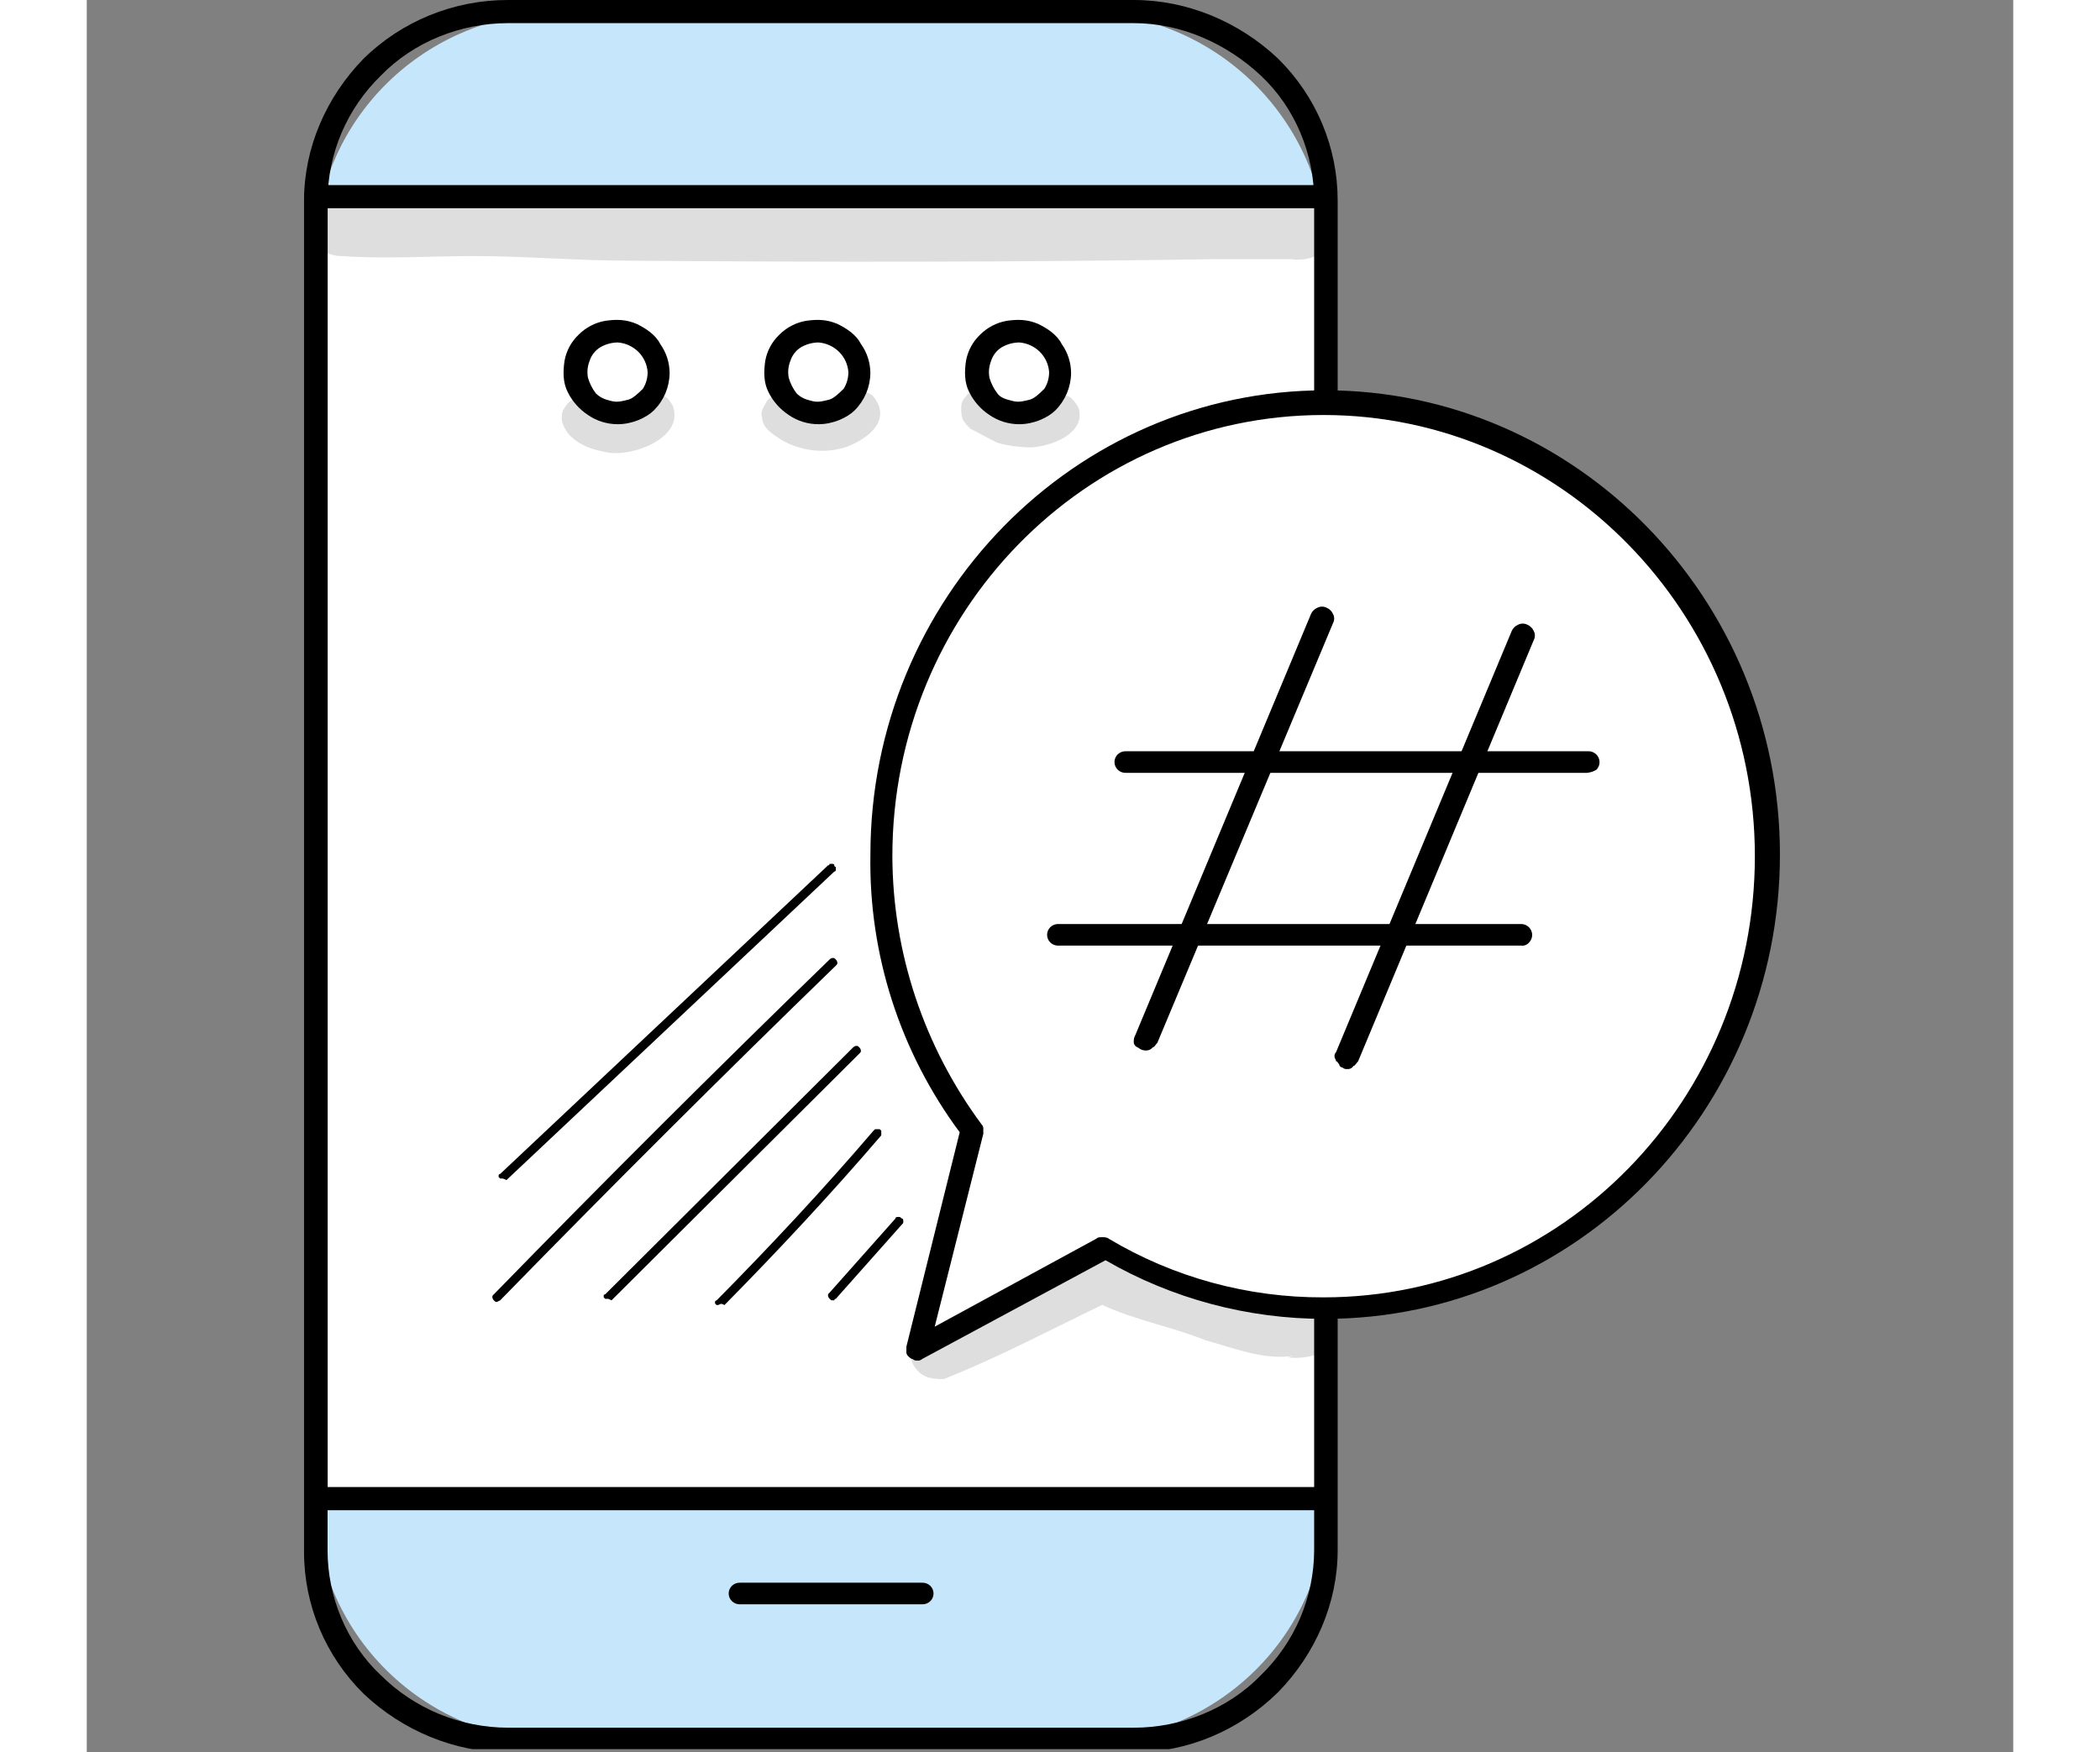 <svg width="133" height="111" viewBox="0 0 133 121" fill="none" xmlns="http://www.w3.org/2000/svg">
<rect x="0" y="0" width="133" height="121" fill="#808080" stroke="none"/>
<g clip-path="url(#clip0_956_10563)">
<path d="M68.604 0.852H32.765C30.531 0.846 28.318 1.275 26.253 2.114C24.189 2.952 22.312 4.184 20.733 5.738C19.153 7.292 17.901 9.137 17.049 11.168C16.197 13.2 15.761 15.377 15.766 17.574V103.531C15.76 105.729 16.196 107.906 17.049 109.937C17.901 111.969 19.153 113.814 20.732 115.368C22.312 116.922 24.188 118.154 26.253 118.993C28.318 119.831 30.531 120.26 32.765 120.255H68.604C70.838 120.26 73.051 119.831 75.116 118.993C77.181 118.154 79.057 116.923 80.637 115.368C82.217 113.814 83.469 111.969 84.321 109.937C85.174 107.906 85.61 105.729 85.604 103.531V17.574C85.494 8.308 77.915 0.852 68.604 0.852Z" fill="#C5E6FB"/>
<path d="M72.285 121H29.076C25.395 121 21.821 119.509 19.114 116.953C16.477 114.352 14.997 110.827 15 107.153V13.847C15 10.226 16.516 6.71 19.114 4.047C21.758 1.453 25.341 -0.003 29.076 3.59014e-06H72.285C75.965 3.59014e-06 79.539 1.491 82.246 4.047C84.883 6.648 86.363 10.173 86.36 13.847V107.047C86.36 110.668 84.844 114.183 82.246 116.846C79.535 119.509 75.965 121 72.285 121ZM29.076 1.598C25.828 1.598 22.58 2.877 20.305 5.219C19.144 6.347 18.221 7.691 17.589 9.171C16.958 10.652 16.63 12.241 16.624 13.847V107.047C16.624 110.243 17.925 113.444 20.305 115.675C21.452 116.817 22.818 117.725 24.323 118.346C25.828 118.967 27.443 119.29 29.076 119.295H72.285C75.533 119.295 78.788 118.016 81.055 115.675C82.216 114.546 83.14 113.203 83.772 111.722C84.403 110.242 84.732 108.653 84.737 107.047V13.847C84.737 10.651 83.437 7.449 81.056 5.219C78.676 2.988 75.535 1.598 72.286 1.598H29.076Z" fill="black"/>
<path d="M85.494 13.527H15.766V103.531H85.494V13.527Z" fill="white"/>
<path d="M85.494 104.277H15.766C15.665 104.279 15.566 104.262 15.473 104.225C15.38 104.188 15.295 104.133 15.224 104.064C15.153 103.994 15.097 103.911 15.06 103.819C15.023 103.728 15.005 103.629 15.007 103.531V13.526C15.005 13.428 15.023 13.33 15.06 13.239C15.098 13.147 15.154 13.064 15.225 12.994C15.295 12.925 15.38 12.87 15.473 12.833C15.566 12.797 15.666 12.779 15.766 12.781H85.494C85.594 12.779 85.694 12.797 85.787 12.834C85.879 12.87 85.964 12.925 86.034 12.995C86.105 13.065 86.161 13.148 86.198 13.239C86.236 13.33 86.254 13.428 86.251 13.526V103.531C86.254 103.629 86.236 103.727 86.199 103.819C86.162 103.91 86.106 103.993 86.035 104.063C85.964 104.133 85.88 104.188 85.787 104.225C85.694 104.261 85.594 104.279 85.494 104.277V104.277ZM16.631 102.679H84.737V14.379H16.631V102.679Z" fill="black"/>
<path d="M57.667 110.774H45.108C45.005 110.779 44.903 110.763 44.807 110.727C44.711 110.692 44.624 110.637 44.55 110.568C44.476 110.498 44.417 110.414 44.377 110.322C44.337 110.229 44.316 110.129 44.316 110.029C44.316 109.928 44.337 109.828 44.377 109.735C44.417 109.643 44.476 109.559 44.55 109.489C44.624 109.42 44.711 109.366 44.807 109.33C44.903 109.295 45.005 109.279 45.108 109.283H57.667C57.77 109.279 57.872 109.295 57.968 109.33C58.063 109.366 58.151 109.42 58.225 109.489C58.299 109.559 58.358 109.643 58.398 109.735C58.438 109.828 58.459 109.928 58.459 110.029C58.459 110.129 58.438 110.229 58.398 110.322C58.358 110.414 58.299 110.498 58.225 110.568C58.151 110.637 58.063 110.692 57.968 110.727C57.872 110.763 57.77 110.779 57.667 110.774V110.774Z" fill="black"/>
<g opacity="0.13">
<path d="M80.835 13.74C78.454 13.633 76.067 13.527 73.689 13.633C67.302 13.527 60.913 13.527 54.524 13.633C49.436 13.633 44.455 13.847 39.366 13.527C33.194 13.315 27.023 12.995 20.851 13.208H18.262C17.72 13.102 17.179 13.208 16.746 13.315C16.204 13.527 15.879 13.847 15.555 14.38C15.338 14.806 15.23 15.444 15.338 15.871C15.439 16.388 15.723 16.853 16.139 17.184C16.555 17.516 17.076 17.692 17.611 17.681C20.646 17.894 23.681 17.681 26.707 17.681C30.279 17.681 33.853 18.001 37.534 18.001C50.96 18.107 64.387 18.107 77.812 17.894H83.117C84.633 18.107 86.041 17.362 86.152 15.761C85.928 12.995 82.896 13.847 80.835 13.74Z" fill="black"/>
</g>
<path d="M85.386 27.803C68.496 27.803 54.852 41.753 54.852 59.009C54.841 65.825 57.041 72.467 61.133 77.969L57.343 93.197L70.12 86.168C74.704 88.859 79.939 90.294 85.278 90.321C102.168 90.324 115.807 76.371 115.807 59.115C115.807 41.86 102.168 27.803 85.386 27.803Z" fill="white"/>
<path d="M57.343 93.945C57.285 93.952 57.225 93.946 57.169 93.928C57.112 93.909 57.061 93.879 57.018 93.838C56.91 93.838 56.802 93.732 56.693 93.625C56.652 93.584 56.621 93.533 56.602 93.478C56.583 93.423 56.578 93.365 56.585 93.307V92.987L60.266 78.181C56.144 72.621 53.98 65.889 54.101 59.009C54.101 41.328 68.17 26.95 85.494 26.95C102.819 26.95 116.894 41.328 116.894 59.009C116.894 76.689 102.819 91.065 85.494 91.065C80.164 91.074 74.929 89.677 70.335 87.017L57.667 93.841C57.624 93.881 57.573 93.911 57.517 93.929C57.461 93.947 57.402 93.953 57.343 93.945V93.945ZM85.386 28.656C68.928 28.656 55.617 42.289 55.617 59.118C55.637 65.781 57.797 72.268 61.787 77.652C61.828 77.694 61.859 77.744 61.878 77.8C61.897 77.855 61.903 77.914 61.896 77.972V78.29L58.54 91.605L69.692 85.533C69.8 85.427 69.909 85.427 70.126 85.427C70.234 85.427 70.449 85.427 70.559 85.533C75.03 88.203 80.164 89.603 85.393 89.581C101.85 89.581 115.163 75.947 115.163 59.118C115.163 42.289 101.736 28.656 85.386 28.656Z" fill="black"/>
<path d="M33.847 25.671C33.847 25.137 34.064 24.604 34.281 24.073C34.605 23.646 35.038 23.22 35.581 23.008C36.125 22.796 36.664 22.688 37.206 22.794C37.748 22.901 38.288 23.221 38.722 23.54C39.139 23.937 39.407 24.463 39.479 25.031C39.587 25.671 39.479 26.096 39.262 26.629C39.062 27.165 38.679 27.617 38.18 27.908C37.746 28.228 37.206 28.335 36.555 28.335C35.783 28.325 35.044 28.019 34.498 27.482C34.064 27.055 33.847 26.415 33.847 25.671Z" fill="white"/>
<path d="M36.662 29.291C35.926 29.293 35.208 29.071 34.605 28.656C33.998 28.257 33.512 27.705 33.197 27.058C32.873 26.418 32.873 25.673 32.982 24.925C33.102 24.234 33.443 23.599 33.956 23.111C34.453 22.61 35.096 22.275 35.797 22.152C36.554 22.045 37.204 22.045 37.964 22.365C38.615 22.685 39.265 23.111 39.589 23.75C40.013 24.342 40.239 25.049 40.238 25.774C40.226 26.732 39.838 27.649 39.155 28.333C38.612 28.865 37.636 29.291 36.662 29.291ZM36.662 23.646C36.244 23.651 35.834 23.761 35.472 23.966C35.108 24.183 34.838 24.524 34.713 24.924C34.565 25.296 34.527 25.703 34.605 26.095C34.719 26.48 34.902 26.841 35.146 27.162C35.472 27.48 35.797 27.588 36.229 27.693C36.661 27.798 36.987 27.693 37.42 27.587C37.745 27.48 38.07 27.16 38.395 26.842C38.615 26.49 38.728 26.083 38.719 25.67C38.677 25.147 38.447 24.656 38.07 24.285C37.693 23.914 37.194 23.687 36.662 23.646V23.646Z" fill="black"/>
<path d="M47.706 25.671C47.706 25.137 47.923 24.604 48.139 24.073C48.465 23.646 48.897 23.22 49.44 23.008C49.983 22.796 50.523 22.688 51.064 22.794C51.606 22.901 52.147 23.221 52.58 23.54C52.998 23.937 53.266 24.463 53.338 25.031C53.464 25.562 53.426 26.119 53.229 26.629C53.029 27.165 52.647 27.617 52.147 27.908C51.713 28.228 51.173 28.335 50.523 28.335C50.153 28.315 49.789 28.243 49.44 28.121C49.069 27.985 48.736 27.767 48.466 27.482C48.2 27.198 47.98 26.874 47.816 26.523C47.706 26.415 47.706 25.99 47.706 25.671Z" fill="white"/>
<path d="M50.521 29.291C49.785 29.293 49.067 29.071 48.465 28.656C47.858 28.258 47.371 27.705 47.057 27.058C46.732 26.418 46.732 25.673 46.84 24.925C46.961 24.234 47.302 23.599 47.814 23.111C48.311 22.61 48.955 22.275 49.655 22.152C50.413 22.045 51.063 22.045 51.823 22.365C52.473 22.685 53.124 23.111 53.447 23.75C53.872 24.342 54.099 25.049 54.098 25.774C54.085 26.732 53.697 27.649 53.015 28.333C52.47 28.865 51.499 29.291 50.521 29.291ZM50.521 23.646C50.103 23.651 49.694 23.761 49.332 23.964C48.968 24.181 48.699 24.523 48.574 24.922C48.425 25.296 48.387 25.703 48.465 26.097C48.578 26.481 48.761 26.842 49.005 27.163C49.33 27.481 49.655 27.589 50.089 27.695C50.522 27.8 50.846 27.695 51.28 27.588C51.603 27.481 51.928 27.162 52.254 26.843C52.474 26.491 52.587 26.085 52.579 25.672C52.536 25.149 52.306 24.658 51.929 24.287C51.551 23.916 51.053 23.689 50.521 23.647V23.646Z" fill="black"/>
<path d="M61.566 25.671C61.566 25.137 61.781 24.604 62 24.073C62.325 23.646 62.758 23.22 63.3 23.008C63.842 22.796 64.384 22.688 64.924 22.794C65.465 22.901 66.007 23.221 66.44 23.54C66.859 23.937 67.127 24.463 67.199 25.031C67.308 25.671 67.199 26.096 66.982 26.629C66.781 27.165 66.399 27.616 65.9 27.908C65.466 28.228 64.924 28.335 64.276 28.335C63.503 28.326 62.764 28.02 62.218 27.482C61.809 26.962 61.581 26.327 61.566 25.671V25.671Z" fill="white"/>
<path d="M64.381 29.291C63.645 29.293 62.926 29.071 62.323 28.656C61.716 28.258 61.23 27.705 60.916 27.058C60.591 26.418 60.591 25.673 60.699 24.925C60.821 24.235 61.161 23.599 61.673 23.111C62.17 22.611 62.814 22.275 63.514 22.152C64.273 22.045 64.922 22.045 65.682 22.365C66.331 22.685 66.982 23.111 67.306 23.75C67.729 24.342 67.956 25.049 67.955 25.774C67.942 26.732 67.555 27.649 66.873 28.333C66.329 28.865 65.355 29.291 64.381 29.291ZM64.381 23.646C63.963 23.651 63.552 23.761 63.189 23.966C62.826 24.183 62.556 24.524 62.432 24.924C62.284 25.296 62.246 25.703 62.323 26.095C62.437 26.48 62.621 26.841 62.865 27.162C63.081 27.48 63.514 27.588 63.948 27.693C64.381 27.798 64.705 27.693 65.138 27.587C65.463 27.48 65.789 27.16 66.112 26.842C66.333 26.49 66.446 26.083 66.438 25.67C66.396 25.147 66.165 24.656 65.789 24.285C65.412 23.914 64.913 23.687 64.381 23.646Z" fill="black"/>
<g opacity="0.13">
<path d="M40.451 28.013C40.343 27.8 40.128 27.48 39.911 27.375C39.706 27.181 39.436 27.067 39.152 27.055C38.859 27.037 38.565 27.073 38.285 27.161C38.005 27.247 37.772 27.438 37.635 27.693V27.693C37.526 27.8 37.418 27.8 37.311 27.906C37.203 27.906 37.094 28.013 36.878 28.013H36.336C36.227 28.013 36.119 27.906 36.011 27.906C35.929 27.895 35.853 27.858 35.795 27.8L35.47 27.48C35.145 27.268 34.82 27.161 34.495 27.268C34.145 27.276 33.806 27.387 33.521 27.587C33.196 27.8 33.087 28.013 32.872 28.333C32.763 28.643 32.763 28.98 32.872 29.291C33.305 30.462 34.606 30.997 35.795 31.209C37.528 31.641 41.319 30.249 40.451 28.013Z" fill="black"/>
</g>
<g opacity="0.13">
<path d="M54.635 27.906C54.53 27.67 54.383 27.454 54.202 27.268L53.551 26.948H52.8C52.56 27.052 52.34 27.197 52.15 27.375C52.041 27.48 51.933 27.48 51.933 27.587L51.825 27.693C51.423 27.899 50.977 28.009 50.524 28.013H50.199C50.092 28.013 49.983 27.906 49.875 27.906C49.658 27.8 49.55 27.693 49.333 27.693H49.225C49.055 27.493 48.829 27.345 48.576 27.267C48.26 27.16 47.917 27.16 47.6 27.267C47.277 27.373 46.952 27.585 46.843 27.905C46.627 28.225 46.518 28.545 46.627 28.863C46.627 29.183 46.843 29.503 47.06 29.716C47.764 30.349 48.624 30.791 49.555 30.996C50.486 31.202 51.455 31.165 52.367 30.889C53.553 30.462 55.286 29.398 54.635 27.906Z" fill="black"/>
</g>
<g opacity="0.13">
<path d="M68.495 28.229C68.39 27.993 68.243 27.776 68.062 27.589C67.98 27.496 67.881 27.42 67.769 27.366C67.658 27.311 67.536 27.279 67.412 27.271C67.293 27.218 67.163 27.191 67.033 27.191C66.902 27.191 66.773 27.218 66.654 27.271L66.004 27.589C65.897 27.696 65.789 27.696 65.68 27.802L65.464 27.909C65.355 27.909 65.247 28.016 65.138 28.016H64.49C64.139 28.008 63.799 27.896 63.514 27.696C62.865 27.377 62.106 26.738 61.346 26.951C61.021 27.058 60.804 27.164 60.696 27.377C60.59 27.471 60.506 27.586 60.45 27.715C60.394 27.843 60.367 27.982 60.371 28.122C60.353 28.411 60.39 28.7 60.479 28.975C60.627 29.214 60.809 29.429 61.021 29.615C61.67 29.935 62.212 30.253 62.862 30.573C63.638 30.784 64.439 30.892 65.244 30.893C66.654 30.788 68.927 29.935 68.495 28.229Z" fill="black"/>
</g>
<path d="M73.15 72.535C72.999 72.54 72.849 72.504 72.716 72.43C72.608 72.324 72.5 72.324 72.391 72.217C72.35 72.175 72.319 72.124 72.3 72.069C72.282 72.014 72.276 71.955 72.283 71.897C72.278 71.748 72.316 71.6 72.391 71.471L84.52 42.393C84.605 42.202 84.76 42.049 84.954 41.966C85.054 41.914 85.166 41.886 85.279 41.886C85.392 41.886 85.504 41.914 85.604 41.966C85.798 42.049 85.953 42.202 86.038 42.393C86.091 42.491 86.119 42.6 86.119 42.712C86.119 42.823 86.091 42.933 86.038 43.031L73.912 72.004C73.803 72.11 73.695 72.324 73.587 72.324C73.534 72.389 73.468 72.442 73.393 72.478C73.317 72.515 73.234 72.534 73.15 72.535Z" fill="black"/>
<path d="M87.01 73.815C86.951 73.822 86.892 73.816 86.835 73.798C86.779 73.779 86.728 73.749 86.685 73.708C86.629 73.704 86.576 73.681 86.536 73.642C86.496 73.602 86.472 73.55 86.468 73.495C86.36 73.388 86.36 73.282 86.252 73.282C86.252 73.175 86.143 73.069 86.143 72.962C86.136 72.904 86.142 72.845 86.161 72.79C86.18 72.734 86.21 72.684 86.252 72.642L98.379 43.564C98.464 43.374 98.619 43.221 98.813 43.138C98.912 43.085 99.024 43.058 99.137 43.058C99.25 43.058 99.362 43.085 99.462 43.138C99.655 43.221 99.81 43.374 99.895 43.564C99.948 43.663 99.976 43.772 99.976 43.884C99.976 43.995 99.948 44.105 99.895 44.204L87.772 73.282C87.663 73.388 87.555 73.602 87.447 73.602C87.404 73.676 87.34 73.736 87.262 73.774C87.184 73.812 87.096 73.826 87.01 73.815Z" fill="black"/>
<path d="M103.576 53.364H71.743C71.64 53.368 71.538 53.352 71.442 53.316C71.347 53.281 71.259 53.227 71.185 53.157C71.111 53.087 71.052 53.004 71.012 52.911C70.972 52.818 70.951 52.719 70.951 52.618C70.951 52.517 70.972 52.417 71.012 52.325C71.052 52.232 71.111 52.148 71.185 52.079C71.259 52.009 71.347 51.955 71.442 51.919C71.538 51.884 71.64 51.868 71.743 51.872H103.68C103.83 51.873 103.976 51.918 104.101 52.001C104.226 52.083 104.323 52.2 104.38 52.336C104.438 52.472 104.454 52.622 104.426 52.767C104.398 52.912 104.327 53.046 104.222 53.152C104.025 53.269 103.805 53.341 103.576 53.364V53.364Z" fill="black"/>
<path d="M99.028 65.293H67.091C66.988 65.298 66.886 65.282 66.79 65.246C66.695 65.211 66.607 65.157 66.533 65.087C66.459 65.017 66.4 64.934 66.36 64.841C66.32 64.748 66.299 64.649 66.299 64.548C66.299 64.447 66.32 64.347 66.36 64.255C66.4 64.162 66.459 64.078 66.533 64.009C66.607 63.939 66.695 63.885 66.79 63.849C66.886 63.814 66.988 63.798 67.091 63.802H99.028C99.178 63.803 99.324 63.848 99.449 63.931C99.574 64.013 99.671 64.13 99.728 64.266C99.786 64.402 99.802 64.552 99.774 64.697C99.746 64.842 99.675 64.976 99.57 65.082C99.505 65.16 99.422 65.22 99.327 65.257C99.232 65.294 99.129 65.307 99.028 65.293Z" fill="black"/>
<path d="M28.651 81.377H28.542L28.434 81.27V81.163C28.433 81.149 28.436 81.135 28.441 81.122C28.447 81.109 28.455 81.097 28.465 81.087C28.475 81.077 28.487 81.069 28.5 81.064C28.514 81.059 28.528 81.056 28.542 81.057L51.171 59.755C51.186 59.755 51.2 59.753 51.213 59.748C51.227 59.743 51.239 59.735 51.249 59.725C51.259 59.715 51.267 59.703 51.272 59.69C51.278 59.677 51.28 59.663 51.28 59.648H51.499C51.514 59.648 51.528 59.651 51.541 59.656C51.555 59.661 51.567 59.669 51.577 59.679C51.587 59.689 51.595 59.701 51.6 59.714C51.606 59.727 51.608 59.741 51.608 59.755C51.607 59.769 51.61 59.783 51.615 59.796C51.62 59.809 51.628 59.821 51.638 59.83C51.648 59.84 51.66 59.848 51.673 59.853C51.687 59.858 51.701 59.861 51.715 59.86V60.074C51.715 60.087 51.713 60.101 51.708 60.114C51.702 60.127 51.694 60.139 51.684 60.149C51.674 60.159 51.663 60.167 51.649 60.172C51.636 60.178 51.622 60.18 51.608 60.18L28.974 81.483C28.758 81.377 28.758 81.377 28.651 81.377Z" fill="black"/>
<path d="M28.325 89.897C28.217 89.897 28.217 89.897 28.109 89.791C28.05 89.733 28.012 89.659 28 89.578C28 89.471 28 89.471 28.109 89.366C35.688 81.59 43.483 73.815 51.28 66.252C51.338 66.194 51.414 66.156 51.496 66.145C51.605 66.145 51.605 66.145 51.712 66.252C51.771 66.309 51.809 66.384 51.82 66.465C51.82 66.572 51.82 66.572 51.712 66.678C43.917 74.24 36.12 82.016 28.542 89.785L28.325 89.892V89.897Z" fill="black"/>
<path d="M35.904 89.684H35.797L35.688 89.578V89.471C35.688 89.457 35.691 89.443 35.696 89.43C35.702 89.418 35.709 89.406 35.72 89.396C35.73 89.386 35.742 89.378 35.755 89.373C35.768 89.368 35.782 89.366 35.797 89.366L52.904 72.324C52.962 72.266 53.038 72.229 53.119 72.217C53.228 72.217 53.228 72.217 53.336 72.324C53.395 72.381 53.433 72.455 53.444 72.535C53.444 72.642 53.444 72.642 53.336 72.749L36.229 89.785C36.012 89.679 36.012 89.679 35.904 89.679V89.684Z" fill="black"/>
<path d="M43.592 90.111H43.483L43.375 90.004V89.898C43.374 89.883 43.377 89.869 43.382 89.856C43.388 89.843 43.395 89.831 43.406 89.821C43.416 89.811 43.428 89.803 43.441 89.798C43.455 89.793 43.469 89.791 43.483 89.791C47.165 86.064 50.853 82.123 54.312 78.075L54.42 77.969H54.744L54.852 78.075V78.394C51.384 82.441 47.706 86.383 44.025 90.111C43.808 90.004 43.808 90.004 43.592 90.111Z" fill="black"/>
<path d="M51.499 89.785C51.391 89.785 51.391 89.785 51.283 89.679C51.224 89.621 51.186 89.546 51.174 89.466C51.174 89.36 51.174 89.36 51.283 89.254L55.831 84.136C55.831 84.029 55.937 84.029 56.046 84.029C56.154 84.029 56.154 84.029 56.263 84.136C56.371 84.136 56.371 84.243 56.371 84.349C56.371 84.456 56.371 84.456 56.263 84.562L51.715 89.68C51.701 89.68 51.687 89.683 51.673 89.688C51.66 89.693 51.648 89.701 51.638 89.711C51.628 89.721 51.62 89.733 51.615 89.746C51.61 89.759 51.608 89.773 51.608 89.787L51.499 89.785Z" fill="black"/>
<g opacity="0.13">
<path d="M84.412 90.212C84.059 90.105 83.681 90.105 83.328 90.212H82.895C80.945 89.998 79.104 89.465 77.259 88.827L77.042 88.72C76.933 88.614 76.392 88.4 76.066 88.294C74.984 87.867 73.899 87.441 72.819 87.122C71.952 86.696 71.085 86.484 70.112 86.269C69.692 86.261 69.279 86.372 68.92 86.588C68.655 86.772 68.362 86.916 68.053 87.014C65.78 88.079 63.505 89.252 61.341 90.426C60.474 90.958 59.5 91.385 58.526 91.811C58.092 92.024 57.55 92.131 57.225 92.556C57.021 92.837 56.908 93.171 56.9 93.516C56.9 93.834 57.008 94.26 57.225 94.474C57.434 94.775 57.739 95 58.092 95.112C58.445 95.2 58.81 95.236 59.174 95.219C62.965 93.727 66.537 91.807 70.111 90.101C72.384 91.165 74.88 91.592 77.257 92.55C79.205 93.083 81.263 93.935 83.327 93.615L82.893 93.722C83.586 93.81 84.29 93.737 84.95 93.51C85.254 93.317 85.513 93.063 85.708 92.763C85.843 92.424 85.916 92.063 85.925 91.699C85.896 91.34 85.743 91.002 85.492 90.74C85.061 90.537 84.844 90.324 84.412 90.212Z" fill="black"/>
</g>
</g>
<defs>
<clipPath id="clip0_956_10563">
<rect width="132.447" height="120.775" fill="white"/>
</clipPath>
</defs>
</svg>
